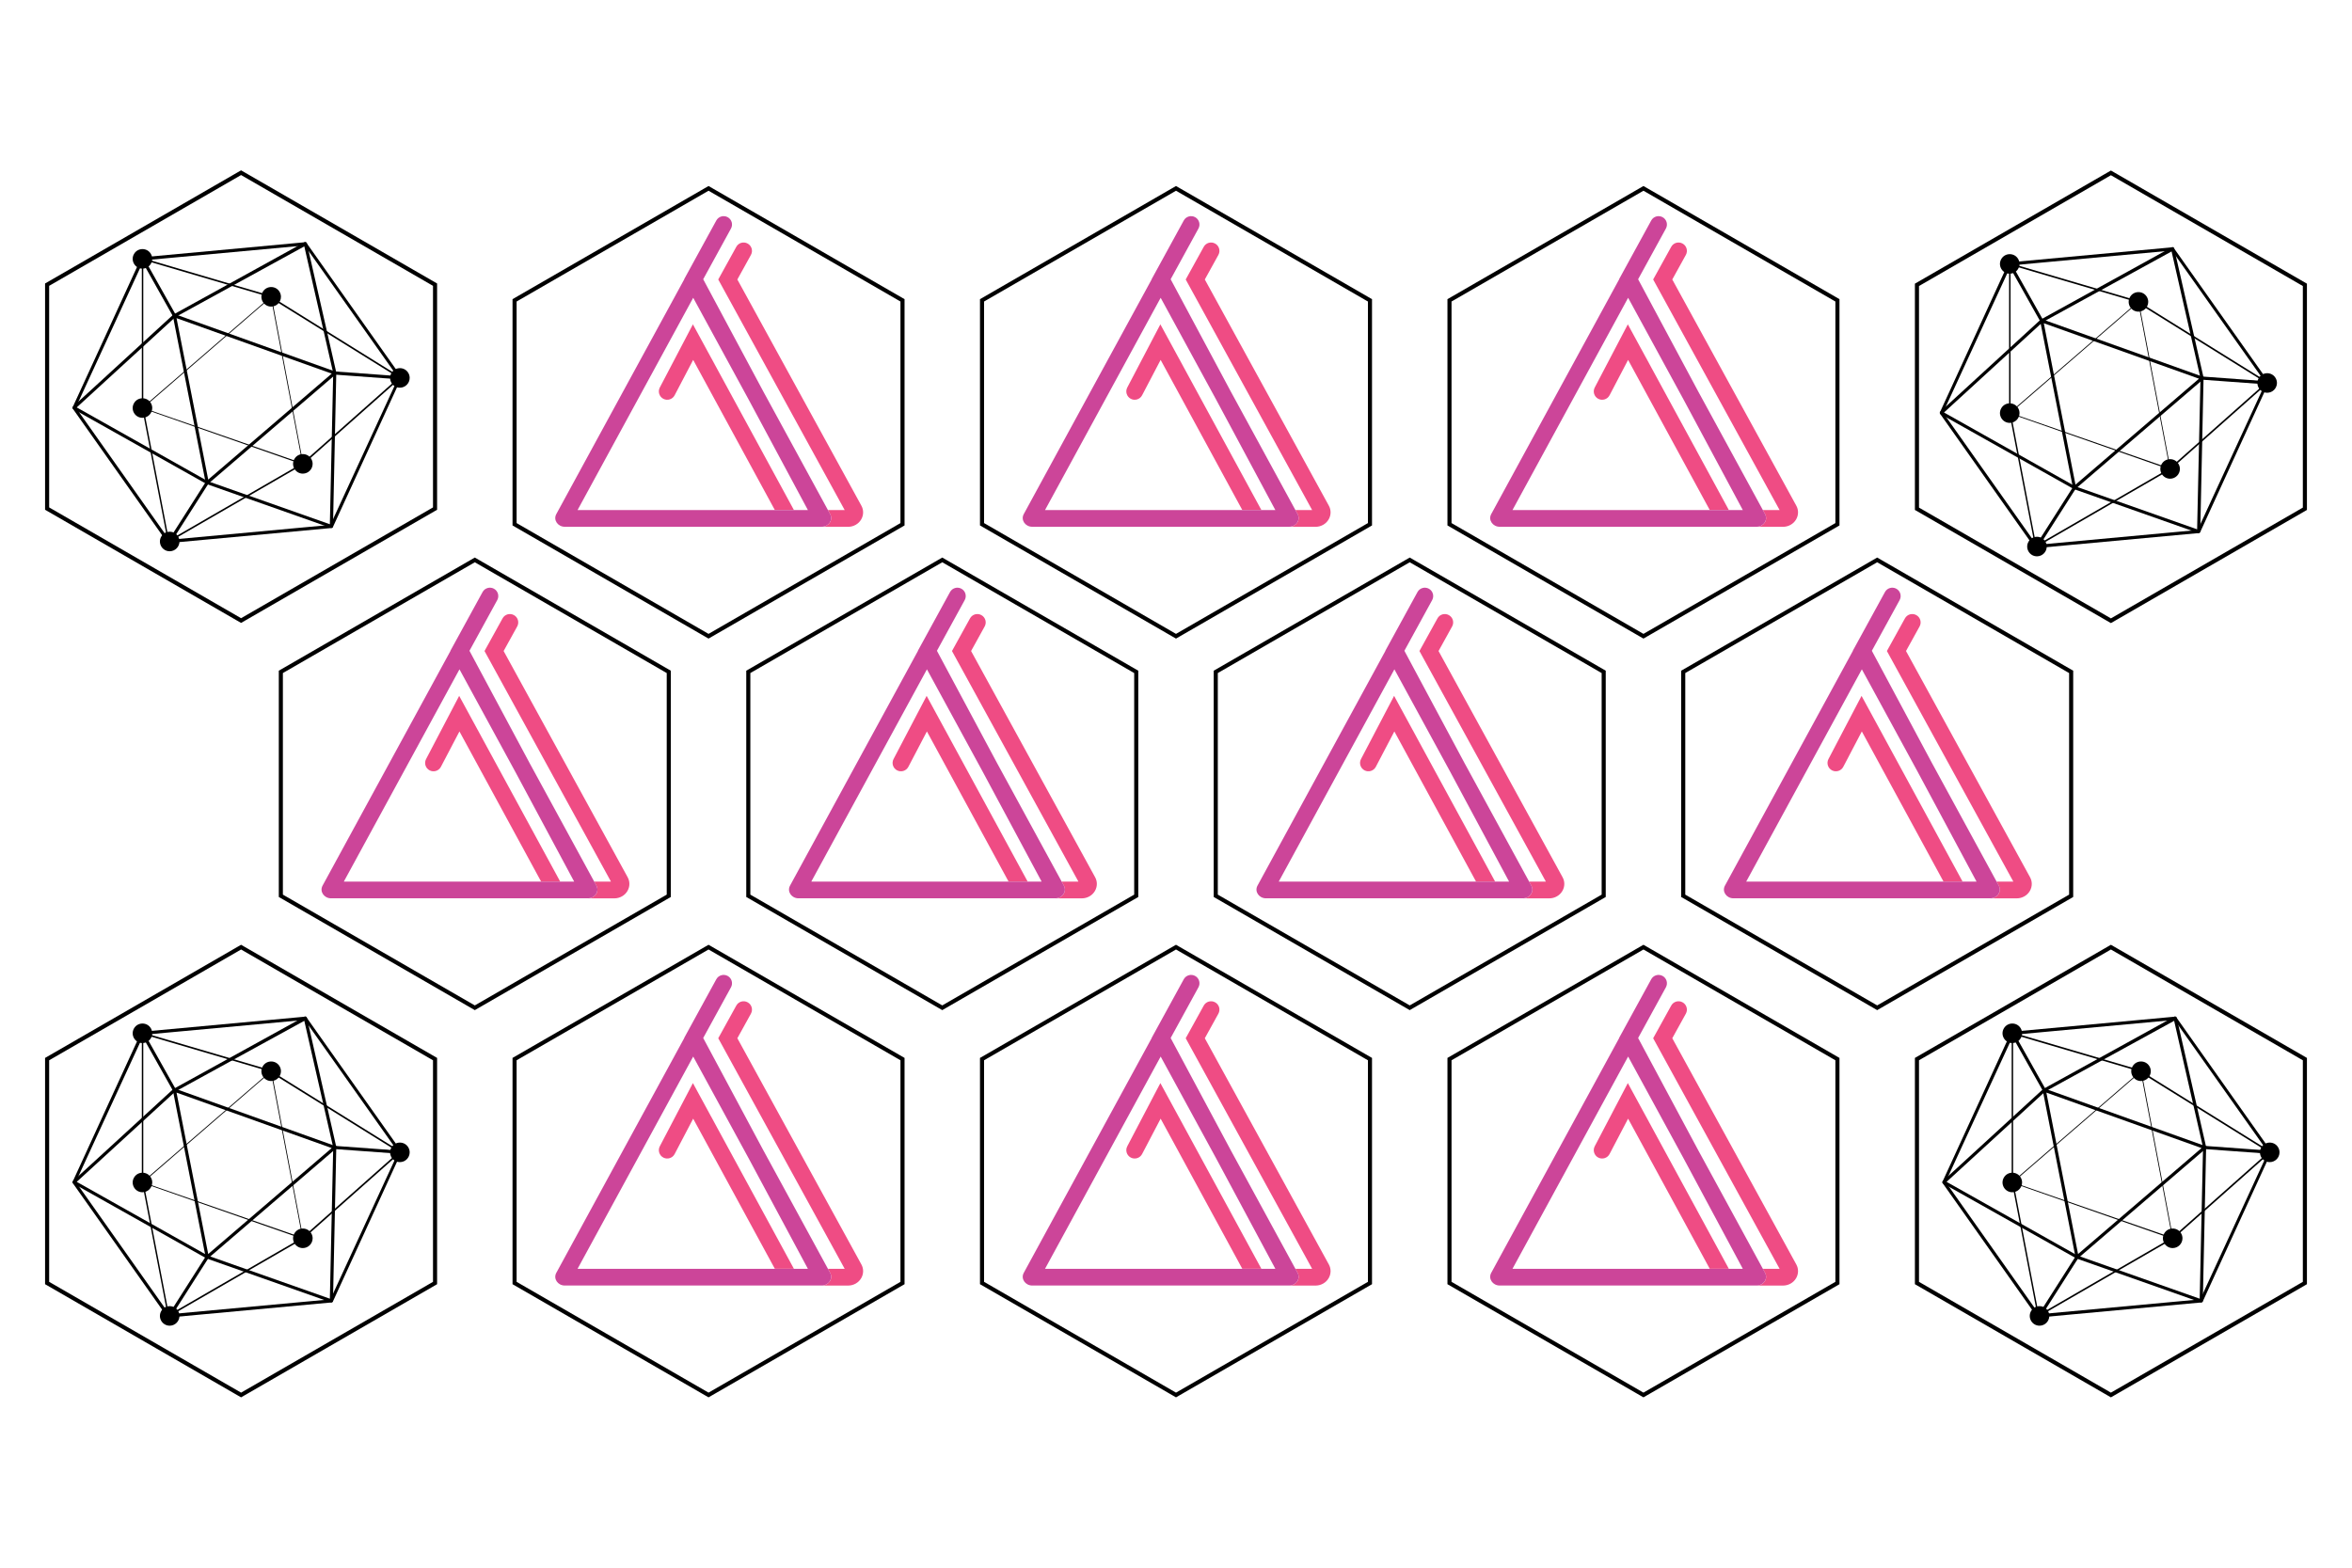<?xml version="1.0" encoding="utf-8"?>
<svg id="svg87" version="1.1" viewBox="225.51 0.69 576 384" width="6in" height="4in" xmlns="http://www.w3.org/2000/svg">
  <defs id="defs81">
    <style id="style79" type="text/css">
	.st0{fill:#35813F;}
	.st1{fill:#24272A;}
</style>
  </defs>
  <g transform="matrix(1, 0, 0, 1, -0.962, -29.679)">
    <g id="g27499">
      <path d="m 285.512,262.366 47.502,27.425 v 54.851 L 285.512,372.068 238.01,344.642 V 289.791 Z" id="path12-60-3" style="fill:none;stroke:#000000;stroke-width:1;stroke-miterlimit:4;stroke-dasharray:none;stroke-opacity:1"/>
      <g transform="matrix(1.108,0,0,1.108,239.49,277.356)" id="g266">
        <path class="cls-1" d="M 25.5,68.35 C 25.385,68.351 25.276,68.295 25.21,68.2 L 4.33,38.63 c -0.063,-0.108 -0.063,-0.242 0,-0.35 L 19.43,5.37 c 0.054,-0.114 0.164,-0.19 0.29,-0.2 l 36,-3.33 C 55.835,1.841 55.941,1.902 56,2 l 20.92,29.56 c 0.063,0.108 0.063,0.242 0,0.35 L 61.83,64.82 c -0.054,0.114 -0.164,0.19 -0.29,0.2 l -36,3.33 v 0 z M 5,38.39 25.67,67.63 61.28,64.34 76.28,31.8 55.59,2.56 20,5.85 Z m 56.51,26.28 z" id="path226"/>
        <path class="cls-1" d="M 25.38,68.27 19.6,38.18 V 5.28 L 47.76,13.57 76.96,31.74 55.24,51 Z M 19.92,5.75 v 32.4 L 25.6,67.73 55,50.73 76.35,31.79 47.56,13.88 Z" id="path228"/>
        <circle class="cls-1" cx="48.19" cy="13.9" r="1.05" id="circle230"/>
        <path class="cls-1" d="m 48.19,16.07 c -1.663,0 -2.702,-1.8 -1.871,-3.24 0.832,-1.44 2.91,-1.44 3.742,0 0.189,0.328 0.289,0.701 0.289,1.08 -0.005,1.191 -0.969,2.155 -2.16,2.16 z m 0,-2.23 -0.06,0.06 c 0,0.033 0.027,0.06 0.06,0.06 z" id="path232"/>
        <circle class="cls-1" cx="55.19" cy="50.82" r="1.05" id="circle234"/>
        <path class="cls-1" d="m 55.19,53 c -1.663,0 -2.702,-1.8 -1.871,-3.24 0.832,-1.44 2.91,-1.44 3.742,0 0.189,0.328 0.289,0.701 0.289,1.08 -0.005,1.191 -0.969,2.155 -2.16,2.16 z m 0,-2.23 -0.06,0.06 c 0,0.033 0.027,0.06 0.06,0.06 v -0.13 z" id="path236"/>
        <circle class="cls-1" cx="25.76" cy="68" r="1.05" id="circle238"/>
        <path class="cls-1" d="m 25.76,70.16 c -1.663,0 -2.702,-1.8 -1.871,-3.24 0.832,-1.44 2.91,-1.44 3.742,0 0.189,0.328 0.289,0.701 0.289,1.08 -0.005,1.191 -0.969,2.155 -2.16,2.16 z m 0,-2.23 -0.07,0.07 c 0,0.033 0.027,0.06 0.06,0.06 v -0.12 z" id="path240"/>
        <circle class="cls-1" cx="19.74" cy="38.5" r="1.05" id="circle242"/>
        <path class="cls-1" d="m 19.74,40.66 c -1.663,0 -2.702,-1.8 -1.871,-3.24 0.832,-1.44 2.91,-1.44 3.742,0 0.189,0.328 0.289,0.701 0.289,1.08 -0.005,1.191 -0.969,2.155 -2.16,2.16 z m 0,-2.23 -0.06,0.06 c 0,0.033 0.027,0.06 0.06,0.06 v -0.11 z" id="path244"/>
        <circle class="cls-1" cx="76.64" cy="31.82" r="1.05" id="circle246"/>
        <path class="cls-1" d="m 76.64,34 c -1.663,0 -2.702,-1.8 -1.871,-3.24 0.832,-1.44 2.91,-1.44 3.742,0 0.189,0.328 0.289,0.701 0.289,1.08 -0.005,1.191 -0.969,2.155 -2.16,2.16 z m 0,-2.23 -0.06,0.06 c 0,0.033 0.027,0.06 0.06,0.06 v -0.14 z" id="path248"/>
        <circle class="cls-1" cx="19.74" cy="5.52" r="1.05" id="circle250"/>
        <path class="cls-1" d="M 19.74,7.68 C 18.077,7.68 17.038,5.88 17.869,4.44 18.701,3 20.779,3 21.611,4.44 21.8,4.768 21.9,5.141 21.9,5.52 21.895,6.711 20.931,7.675 19.74,7.68 Z m 0,-2.23 -0.06,0.06 c 0,0.033 0.027,0.06 0.06,0.06 V 5.46 Z" id="path252"/>
        <path class="cls-1" d="M 61.51,65 H 61.4 L 33.94,55.31 4.45,38.73 C 4.247,38.611 4.216,38.329 4.39,38.17 l 22.18,-20.34 29,-16 c 0.098,-0.048 0.212,-0.048 0.31,0 0.101,0.044 0.175,0.133 0.2,0.24 l 6.5,28.58 -0.73,34 c 0,0.189 -0.151,0.345 -0.34,0.35 z M 5.21,38.36 34.21,54.68 61.16,64.19 61.9,30.76 55.51,2.76 27,18.4 Z" id="path254"/>
        <path class="cls-1" d="M 55.31,51 H 55.17 L 19.57,38.53 19.68,38.43 48.25,13.74 Z M 19.92,38.47 55.08,50.69 48.13,14.07 Z" id="path256"/>
        <path class="cls-1" d="M 33.83,55.63 26.35,17.55 62.94,30.64 Z m -6.56,-37 7,35.69 27.3,-23.43 z" id="path258"/>
        <rect class="cls-1" x="22.93" y="4.59" width="0.7" height="14.42" transform="rotate(-29.33,23.266,11.805)" id="rect260"/>
        <polygon class="cls-1" points="25.46,67.81 33.76,54.79 34.35,55.17 26.05,68.19 " id="polygon262"/>
        <rect class="cls-1" x="69.1" y="24.08" width="0.7" height="14.42" transform="rotate(-85.82,69.447,31.288)" id="rect264"/>
      </g>
    </g>
    <g id="g27523">
      <path d="m 285.512,72.67 47.502,27.425 v 54.851 L 285.512,182.372 238.01,154.946 V 100.095 Z" id="path12-60" style="fill:none;stroke:#000000;stroke-width:1;stroke-miterlimit:4;stroke-dasharray:none;stroke-opacity:1"/>
      <g transform="matrix(1.108,0,0,1.108,239.49,87.66)" id="g266-9">
        <path class="cls-1" d="M 25.5,68.35 C 25.385,68.351 25.276,68.295 25.21,68.2 L 4.33,38.63 c -0.063,-0.108 -0.063,-0.242 0,-0.35 L 19.43,5.37 c 0.054,-0.114 0.164,-0.19 0.29,-0.2 l 36,-3.33 C 55.835,1.841 55.941,1.902 56,2 l 20.92,29.56 c 0.063,0.108 0.063,0.242 0,0.35 L 61.83,64.82 c -0.054,0.114 -0.164,0.19 -0.29,0.2 l -36,3.33 v 0 z M 5,38.39 25.67,67.63 61.28,64.34 76.28,31.8 55.59,2.56 20,5.85 Z m 56.51,26.28 z" id="path226-3"/>
        <path class="cls-1" d="M 25.38,68.27 19.6,38.18 V 5.28 L 47.76,13.57 76.96,31.74 55.24,51 Z M 19.92,5.75 v 32.4 L 25.6,67.73 55,50.73 76.35,31.79 47.56,13.88 Z" id="path228-6"/>
        <circle class="cls-1" cx="48.19" cy="13.9" r="1.05" id="circle230-0"/>
        <path class="cls-1" d="m 48.19,16.07 c -1.663,0 -2.702,-1.8 -1.871,-3.24 0.832,-1.44 2.91,-1.44 3.742,0 0.189,0.328 0.289,0.701 0.289,1.08 -0.005,1.191 -0.969,2.155 -2.16,2.16 z m 0,-2.23 -0.06,0.06 c 0,0.033 0.027,0.06 0.06,0.06 z" id="path232-6"/>
        <circle class="cls-1" cx="55.19" cy="50.82" r="1.05" id="circle234-2"/>
        <path class="cls-1" d="m 55.19,53 c -1.663,0 -2.702,-1.8 -1.871,-3.24 0.832,-1.44 2.91,-1.44 3.742,0 0.189,0.328 0.289,0.701 0.289,1.08 -0.005,1.191 -0.969,2.155 -2.16,2.16 z m 0,-2.23 -0.06,0.06 c 0,0.033 0.027,0.06 0.06,0.06 v -0.13 z" id="path236-6"/>
        <circle class="cls-1" cx="25.76" cy="68" r="1.05" id="circle238-1"/>
        <path class="cls-1" d="m 25.76,70.16 c -1.663,0 -2.702,-1.8 -1.871,-3.24 0.832,-1.44 2.91,-1.44 3.742,0 0.189,0.328 0.289,0.701 0.289,1.08 -0.005,1.191 -0.969,2.155 -2.16,2.16 z m 0,-2.23 -0.07,0.07 c 0,0.033 0.027,0.06 0.06,0.06 v -0.12 z" id="path240-8"/>
        <circle class="cls-1" cx="19.74" cy="38.5" r="1.05" id="circle242-7"/>
        <path class="cls-1" d="m 19.74,40.66 c -1.663,0 -2.702,-1.8 -1.871,-3.24 0.832,-1.44 2.91,-1.44 3.742,0 0.189,0.328 0.289,0.701 0.289,1.08 -0.005,1.191 -0.969,2.155 -2.16,2.16 z m 0,-2.23 -0.06,0.06 c 0,0.033 0.027,0.06 0.06,0.06 v -0.11 z" id="path244-9"/>
        <circle class="cls-1" cx="76.64" cy="31.82" r="1.05" id="circle246-2"/>
        <path class="cls-1" d="m 76.64,34 c -1.663,0 -2.702,-1.8 -1.871,-3.24 0.832,-1.44 2.91,-1.44 3.742,0 0.189,0.328 0.289,0.701 0.289,1.08 -0.005,1.191 -0.969,2.155 -2.16,2.16 z m 0,-2.23 -0.06,0.06 c 0,0.033 0.027,0.06 0.06,0.06 v -0.14 z" id="path248-0"/>
        <circle class="cls-1" cx="19.74" cy="5.52" r="1.05" id="circle250-2"/>
        <path class="cls-1" d="M 19.74,7.68 C 18.077,7.68 17.038,5.88 17.869,4.44 18.701,3 20.779,3 21.611,4.44 21.8,4.768 21.9,5.141 21.9,5.52 21.895,6.711 20.931,7.675 19.74,7.68 Z m 0,-2.23 -0.06,0.06 c 0,0.033 0.027,0.06 0.06,0.06 V 5.46 Z" id="path252-3"/>
        <path class="cls-1" d="M 61.51,65 H 61.4 L 33.94,55.31 4.45,38.73 C 4.247,38.611 4.216,38.329 4.39,38.17 l 22.18,-20.34 29,-16 c 0.098,-0.048 0.212,-0.048 0.31,0 0.101,0.044 0.175,0.133 0.2,0.24 l 6.5,28.58 -0.73,34 c 0,0.189 -0.151,0.345 -0.34,0.35 z M 5.21,38.36 34.21,54.68 61.16,64.19 61.9,30.76 55.51,2.76 27,18.4 Z" id="path254-7"/>
        <path class="cls-1" d="M 55.31,51 H 55.17 L 19.57,38.53 19.68,38.43 48.25,13.74 Z M 19.92,38.47 55.08,50.69 48.13,14.07 Z" id="path256-5"/>
        <path class="cls-1" d="M 33.83,55.63 26.35,17.55 62.94,30.64 Z m -6.56,-37 7,35.69 27.3,-23.43 z" id="path258-9"/>
        <rect class="cls-1" x="22.93" y="4.59" width="0.7" height="14.42" transform="rotate(-29.33,23.266,11.805)" id="rect260-2"/>
        <polygon class="cls-1" points="33.76,54.79 34.35,55.17 26.05,68.19 25.46,67.81 " id="polygon262-2"/>
        <rect class="cls-1" x="69.1" y="24.08" width="0.7" height="14.42" transform="rotate(-85.82,69.447,31.288)" id="rect264-8"/>
      </g>
    </g>
    <g id="g27547">
      <path d="m 743.432,72.715 47.502,27.425 v 54.851 L 743.432,182.417 695.93,154.991 V 100.14 Z" id="path12-5-1" style="fill:none;stroke:#000000;stroke-width:1;stroke-miterlimit:4;stroke-dasharray:none;stroke-opacity:1"/>
      <g transform="matrix(1.108,0,0,1.108,696.781,88.901)" id="g266-97">
        <path class="cls-1" d="M 25.5,68.35 C 25.385,68.351 25.276,68.295 25.21,68.2 L 4.33,38.63 c -0.063,-0.108 -0.063,-0.242 0,-0.35 L 19.43,5.37 c 0.054,-0.114 0.164,-0.19 0.29,-0.2 l 36,-3.33 C 55.835,1.841 55.941,1.902 56,2 l 20.92,29.56 c 0.063,0.108 0.063,0.242 0,0.35 L 61.83,64.82 c -0.054,0.114 -0.164,0.19 -0.29,0.2 l -36,3.33 v 0 z M 5,38.39 25.67,67.63 61.28,64.34 76.28,31.8 55.59,2.56 20,5.85 Z m 56.51,26.28 z" id="path226-36"/>
        <path class="cls-1" d="M 25.38,68.27 19.6,38.18 V 5.28 L 47.76,13.57 76.96,31.74 55.24,51 Z M 19.92,5.75 v 32.4 L 25.6,67.73 55,50.73 76.35,31.79 47.56,13.88 Z" id="path228-1"/>
        <circle class="cls-1" cx="48.19" cy="13.9" r="1.05" id="circle230-2"/>
        <path class="cls-1" d="m 48.19,16.07 c -1.663,0 -2.702,-1.8 -1.871,-3.24 0.832,-1.44 2.91,-1.44 3.742,0 0.189,0.328 0.289,0.701 0.289,1.08 -0.005,1.191 -0.969,2.155 -2.16,2.16 z m 0,-2.23 -0.06,0.06 c 0,0.033 0.027,0.06 0.06,0.06 z" id="path232-9"/>
        <circle class="cls-1" cx="55.19" cy="50.82" r="1.05" id="circle234-3"/>
        <path class="cls-1" d="m 55.19,53 c -1.663,0 -2.702,-1.8 -1.871,-3.24 0.832,-1.44 2.91,-1.44 3.742,0 0.189,0.328 0.289,0.701 0.289,1.08 -0.005,1.191 -0.969,2.155 -2.16,2.16 z m 0,-2.23 -0.06,0.06 c 0,0.033 0.027,0.06 0.06,0.06 v -0.13 z" id="path236-1"/>
        <circle class="cls-1" cx="25.76" cy="68" r="1.05" id="circle238-9"/>
        <path class="cls-1" d="m 25.76,70.16 c -1.663,0 -2.702,-1.8 -1.871,-3.24 0.832,-1.44 2.91,-1.44 3.742,0 0.189,0.328 0.289,0.701 0.289,1.08 -0.005,1.191 -0.969,2.155 -2.16,2.16 z m 0,-2.23 -0.07,0.07 c 0,0.033 0.027,0.06 0.06,0.06 v -0.12 z" id="path240-4"/>
        <circle class="cls-1" cx="19.74" cy="38.5" r="1.05" id="circle242-78"/>
        <path class="cls-1" d="m 19.74,40.66 c -1.663,0 -2.702,-1.8 -1.871,-3.24 0.832,-1.44 2.91,-1.44 3.742,0 0.189,0.328 0.289,0.701 0.289,1.08 -0.005,1.191 -0.969,2.155 -2.16,2.16 z m 0,-2.23 -0.06,0.06 c 0,0.033 0.027,0.06 0.06,0.06 v -0.11 z" id="path244-4"/>
        <circle class="cls-1" cx="76.64" cy="31.82" r="1.05" id="circle246-5"/>
        <path class="cls-1" d="m 76.64,34 c -1.663,0 -2.702,-1.8 -1.871,-3.24 0.832,-1.44 2.91,-1.44 3.742,0 0.189,0.328 0.289,0.701 0.289,1.08 -0.005,1.191 -0.969,2.155 -2.16,2.16 z m 0,-2.23 -0.06,0.06 c 0,0.033 0.027,0.06 0.06,0.06 v -0.14 z" id="path248-03"/>
        <circle class="cls-1" cx="19.74" cy="5.52" r="1.05" id="circle250-6"/>
        <path class="cls-1" d="M 19.74,7.68 C 18.077,7.68 17.038,5.88 17.869,4.44 18.701,3 20.779,3 21.611,4.44 21.8,4.768 21.9,5.141 21.9,5.52 21.895,6.711 20.931,7.675 19.74,7.68 Z m 0,-2.23 -0.06,0.06 c 0,0.033 0.027,0.06 0.06,0.06 V 5.46 Z" id="path252-1"/>
        <path class="cls-1" d="M 61.51,65 H 61.4 L 33.94,55.31 4.45,38.73 C 4.247,38.611 4.216,38.329 4.39,38.17 l 22.18,-20.34 29,-16 c 0.098,-0.048 0.212,-0.048 0.31,0 0.101,0.044 0.175,0.133 0.2,0.24 l 6.5,28.58 -0.73,34 c 0,0.189 -0.151,0.345 -0.34,0.35 z M 5.21,38.36 34.21,54.68 61.16,64.19 61.9,30.76 55.51,2.76 27,18.4 Z" id="path254-0"/>
        <path class="cls-1" d="M 55.31,51 H 55.17 L 19.57,38.53 19.68,38.43 48.25,13.74 Z M 19.92,38.47 55.08,50.69 48.13,14.07 Z" id="path256-6"/>
        <path class="cls-1" d="M 33.83,55.63 26.35,17.55 62.94,30.64 Z m -6.56,-37 7,35.69 27.3,-23.43 z" id="path258-3"/>
        <rect class="cls-1" x="22.93" y="4.59" width="0.7" height="14.42" transform="rotate(-29.33,23.266,11.805)" id="rect260-20"/>
        <polygon class="cls-1" points="25.46,67.81 33.76,54.79 34.35,55.17 26.05,68.19 " id="polygon262-6"/>
        <rect class="cls-1" x="69.1" y="24.08" width="0.7" height="14.42" transform="rotate(-85.82,69.447,31.288)" id="rect264-1"/>
      </g>
    </g>
    <g transform="matrix(1, 0, 0, 1, 0, -0.045)" id="g27571">
      <path d="m 743.432,262.411 47.502,27.425 v 54.851 L 743.432,372.113 695.93,344.687 V 289.836 Z" id="path12-5-1-2" style="fill:none;stroke:#000000;stroke-width:1;stroke-miterlimit:4;stroke-dasharray:none;stroke-opacity:1"/>
      <g transform="matrix(1.108,0,0,1.108,697.41,277.401)" id="g266-5">
        <path class="cls-1" d="M 25.5,68.35 C 25.385,68.351 25.276,68.295 25.21,68.2 L 4.33,38.63 c -0.063,-0.108 -0.063,-0.242 0,-0.35 L 19.43,5.37 c 0.054,-0.114 0.164,-0.19 0.29,-0.2 l 36,-3.33 C 55.835,1.841 55.941,1.902 56,2 l 20.92,29.56 c 0.063,0.108 0.063,0.242 0,0.35 L 61.83,64.82 c -0.054,0.114 -0.164,0.19 -0.29,0.2 l -36,3.33 v 0 z M 5,38.39 25.67,67.63 61.28,64.34 76.28,31.8 55.59,2.56 20,5.85 Z m 56.51,26.28 z" id="path226-5"/>
        <path class="cls-1" d="M 25.38,68.27 19.6,38.18 V 5.28 L 47.76,13.57 76.96,31.74 55.24,51 Z M 19.92,5.75 v 32.4 L 25.6,67.73 55,50.73 76.35,31.79 47.56,13.88 Z" id="path228-4"/>
        <circle class="cls-1" cx="48.19" cy="13.9" r="1.05" id="circle230-7"/>
        <path class="cls-1" d="m 48.19,16.07 c -1.663,0 -2.702,-1.8 -1.871,-3.24 0.832,-1.44 2.91,-1.44 3.742,0 0.189,0.328 0.289,0.701 0.289,1.08 -0.005,1.191 -0.969,2.155 -2.16,2.16 z m 0,-2.23 -0.06,0.06 c 0,0.033 0.027,0.06 0.06,0.06 z" id="path232-65"/>
        <circle class="cls-1" cx="55.19" cy="50.82" r="1.05" id="circle234-6"/>
        <path class="cls-1" d="m 55.19,53 c -1.663,0 -2.702,-1.8 -1.871,-3.24 0.832,-1.44 2.91,-1.44 3.742,0 0.189,0.328 0.289,0.701 0.289,1.08 -0.005,1.191 -0.969,2.155 -2.16,2.16 z m 0,-2.23 -0.06,0.06 c 0,0.033 0.027,0.06 0.06,0.06 v -0.13 z" id="path236-9"/>
        <circle class="cls-1" cx="25.76" cy="68" r="1.05" id="circle238-3"/>
        <path class="cls-1" d="m 25.76,70.16 c -1.663,0 -2.702,-1.8 -1.871,-3.24 0.832,-1.44 2.91,-1.44 3.742,0 0.189,0.328 0.289,0.701 0.289,1.08 -0.005,1.191 -0.969,2.155 -2.16,2.16 z m 0,-2.23 -0.07,0.07 c 0,0.033 0.027,0.06 0.06,0.06 v -0.12 z" id="path240-7"/>
        <circle class="cls-1" cx="19.74" cy="38.5" r="1.05" id="circle242-4"/>
        <path class="cls-1" d="m 19.74,40.66 c -1.663,0 -2.702,-1.8 -1.871,-3.24 0.832,-1.44 2.91,-1.44 3.742,0 0.189,0.328 0.289,0.701 0.289,1.08 -0.005,1.191 -0.969,2.155 -2.16,2.16 z m 0,-2.23 -0.06,0.06 c 0,0.033 0.027,0.06 0.06,0.06 v -0.11 z" id="path244-5"/>
        <circle class="cls-1" cx="76.64" cy="31.82" r="1.05" id="circle246-25"/>
        <path class="cls-1" d="m 76.64,34 c -1.663,0 -2.702,-1.8 -1.871,-3.24 0.832,-1.44 2.91,-1.44 3.742,0 0.189,0.328 0.289,0.701 0.289,1.08 -0.005,1.191 -0.969,2.155 -2.16,2.16 z m 0,-2.23 -0.06,0.06 c 0,0.033 0.027,0.06 0.06,0.06 v -0.14 z" id="path248-4"/>
        <circle class="cls-1" cx="19.74" cy="5.52" r="1.05" id="circle250-7"/>
        <path class="cls-1" d="M 19.74,7.68 C 18.077,7.68 17.038,5.88 17.869,4.44 18.701,3 20.779,3 21.611,4.44 21.8,4.768 21.9,5.141 21.9,5.52 21.895,6.711 20.931,7.675 19.74,7.68 Z m 0,-2.23 -0.06,0.06 c 0,0.033 0.027,0.06 0.06,0.06 V 5.46 Z" id="path252-4"/>
        <path class="cls-1" d="M 61.51,65 H 61.4 L 33.94,55.31 4.45,38.73 C 4.247,38.611 4.216,38.329 4.39,38.17 l 22.18,-20.34 29,-16 c 0.098,-0.048 0.212,-0.048 0.31,0 0.101,0.044 0.175,0.133 0.2,0.24 l 6.5,28.58 -0.73,34 c 0,0.189 -0.151,0.345 -0.34,0.35 z M 5.21,38.36 34.21,54.68 61.16,64.19 61.9,30.76 55.51,2.76 27,18.4 Z" id="path254-4"/>
        <path class="cls-1" d="M 55.31,51 H 55.17 L 19.57,38.53 19.68,38.43 48.25,13.74 Z M 19.92,38.47 55.08,50.69 48.13,14.07 Z" id="path256-3"/>
        <path class="cls-1" d="M 33.83,55.63 26.35,17.55 62.94,30.64 Z m -6.56,-37 7,35.69 27.3,-23.43 z" id="path258-0"/>
        <rect class="cls-1" x="22.93" y="4.59" width="0.7" height="14.42" transform="rotate(-29.33,23.266,11.805)" id="rect260-7"/>
        <polygon class="cls-1" points="25.46,67.81 33.76,54.79 34.35,55.17 26.05,68.19 " id="polygon262-8"/>
        <rect class="cls-1" x="69.1" y="24.08" width="0.7" height="14.42" transform="rotate(-85.82,69.447,31.288)" id="rect264-6"/>
      </g>
    </g>
    <g id="g27706">
      <g id="g27581" transform="translate(0,0.372)">
        <path style="fill:none;stroke:#000000;stroke-width:1;stroke-miterlimit:4;stroke-dasharray:none;stroke-opacity:1" id="path12-7-6-9" d="m 514.472,261.994 47.502,27.425 v 54.851 l -47.502,27.425 -47.502,-27.425 v -54.851 z"/>
        <g transform="matrix(0.821,0,0,0.821,82.571,48.213)" id="g10100">
          <path style="fill:none" class="st1" d="m 521.492,311.565 -5.53,10.56 c -0.64,1.22 -2.15,1.69 -3.37,1.05 -1.22,-0.64 -1.69,-2.15 -1.05,-3.37 l 9.88,-18.85 30.13,55.4 h 4.16 l -17.61,-32.84 -16.61,-30.48 -17.06,31.32 -17.43,32 h 34.49 24.36 z m 5.47,-0.45 1.6,2.98 -1.61,-2.97 z" id="path595"/>
          <path style="fill:#cc4599" class="st3" d="m 561.052,361.595 c 0.02,0 0.04,0 0.06,0 h -0.17 c 0.04,0 0.08,0 0.11,0 z" id="path597"/>
          <polygon transform="translate(479.992,268.605)" style="fill:#cc4599" class="st3" points="46.97,42.51 46.96,42.52 48.57,45.49 " id="polygon599"/>
          <path style="fill:#ef4c84" class="st4" d="m 511.532,319.805 c -0.64,1.22 -0.17,2.73 1.05,3.37 1.22,0.64 2.73,0.17 3.37,-1.05 l 5.53,-10.56 24.36,44.79 h 5.69 l -30.13,-55.4 z" id="path601"/>
          <path style="fill:#ef4c84" class="st4" d="m 534.662,287.575 4.05,-7.33 c 0.67,-1.21 0.23,-2.73 -0.98,-3.39 -1.21,-0.67 -2.73,-0.23 -3.39,0.98 l -5.38,9.74 37.72,68.8 h -5 l 0.66,1.21 c 0.95,1.74 -0.43,3.78 -2.55,3.78 h -0.03 c 0.01,0 0.03,0 0.04,0 h 7.9 c 1.61,0 3.1,-0.84 3.89,-2.19 0.76,-1.29 0.78,-2.85 0.05,-4.14 z" id="path603"/>
          <path style="fill:#cc4599" class="st3" d="m 562.342,357.575 -0.66,-1.21 -18.74,-34.39 -0.44,-0.8 -18.03,-33.67 8.29,-15.13 c 0.66,-1.21 0.22,-2.73 -0.99,-3.39 -1.21,-0.66 -2.73,-0.22 -3.39,0.99 l -9.58,17.5 0.02,0.04 -18.78,34.46 -19.39,35.6 c -0.95,1.74 0.43,3.78 2.55,3.78 h 38.29 38.27 0.03 c 2.12,0 3.49,-2.04 2.55,-3.78 z m -75.34,-1.22 17.43,-32 17.06,-31.32 16.6,30.48 17.61,32.85 h -4.16 -5.69 -24.36 -34.49 z" id="path605"/>
        </g>
      </g>
      <g transform="translate(-114.48,0.372)" id="g27581-6">
        <path style="fill:none;stroke:#000000;stroke-width:1;stroke-miterlimit:4;stroke-dasharray:none;stroke-opacity:1" id="path12-7-6-9-7" d="m 514.472,261.994 47.502,27.425 v 54.851 l -47.502,27.425 -47.502,-27.425 v -54.851 z"/>
        <g transform="matrix(0.821,0,0,0.821,82.571,48.213)" id="g10100-3">
          <path style="fill:none" class="st1" d="m 521.492,311.565 -5.53,10.56 c -0.64,1.22 -2.15,1.69 -3.37,1.05 -1.22,-0.64 -1.69,-2.15 -1.05,-3.37 l 9.88,-18.85 30.13,55.4 h 4.16 l -17.61,-32.84 -16.61,-30.48 -17.06,31.32 -17.43,32 h 34.49 24.36 z m 5.47,-0.45 1.6,2.98 -1.61,-2.97 z" id="path595-4"/>
          <path style="fill:#cc4599" class="st3" d="m 561.052,361.595 c 0.02,0 0.04,0 0.06,0 h -0.17 c 0.04,0 0.08,0 0.11,0 z" id="path597-0"/>
          <polygon transform="translate(479.992,268.605)" style="fill:#cc4599" class="st3" points="46.97,42.51 46.96,42.52 48.57,45.49 " id="polygon599-8"/>
          <path style="fill:#ef4c84" class="st4" d="m 511.532,319.805 c -0.64,1.22 -0.17,2.73 1.05,3.37 1.22,0.64 2.73,0.17 3.37,-1.05 l 5.53,-10.56 24.36,44.79 h 5.69 l -30.13,-55.4 z" id="path601-0"/>
          <path style="fill:#ef4c84" class="st4" d="m 534.662,287.575 4.05,-7.33 c 0.67,-1.21 0.23,-2.73 -0.98,-3.39 -1.21,-0.67 -2.73,-0.23 -3.39,0.98 l -5.38,9.74 37.72,68.8 h -5 l 0.66,1.21 c 0.95,1.74 -0.43,3.78 -2.55,3.78 h -0.03 c 0.01,0 0.03,0 0.04,0 h 7.9 c 1.61,0 3.1,-0.84 3.89,-2.19 0.76,-1.29 0.78,-2.85 0.05,-4.14 z" id="path603-8"/>
          <path style="fill:#cc4599" class="st3" d="m 562.342,357.575 -0.66,-1.21 -18.74,-34.39 -0.44,-0.8 -18.03,-33.67 8.29,-15.13 c 0.66,-1.21 0.22,-2.73 -0.99,-3.39 -1.21,-0.66 -2.73,-0.22 -3.39,0.99 l -9.58,17.5 0.02,0.04 -18.78,34.46 -19.39,35.6 c -0.95,1.74 0.43,3.78 2.55,3.78 h 38.29 38.27 0.03 c 2.12,0 3.49,-2.04 2.55,-3.78 z m -75.34,-1.22 17.43,-32 17.06,-31.32 16.6,30.48 17.61,32.85 h -4.16 -5.69 -24.36 -34.49 z" id="path605-1"/>
        </g>
      </g>
      <g transform="translate(114.48,0.372)" id="g27581-5">
        <path style="fill:none;stroke:#000000;stroke-width:1;stroke-miterlimit:4;stroke-dasharray:none;stroke-opacity:1" id="path12-7-6-9-3" d="m 514.472,261.994 47.502,27.425 v 54.851 l -47.502,27.425 -47.502,-27.425 v -54.851 z"/>
        <g transform="matrix(0.821,0,0,0.821,82.571,48.213)" id="g10100-5">
          <path style="fill:none" class="st1" d="m 521.492,311.565 -5.53,10.56 c -0.64,1.22 -2.15,1.69 -3.37,1.05 -1.22,-0.64 -1.69,-2.15 -1.05,-3.37 l 9.88,-18.85 30.13,55.4 h 4.16 l -17.61,-32.84 -16.61,-30.48 -17.06,31.32 -17.43,32 h 34.49 24.36 z m 5.47,-0.45 1.6,2.98 -1.61,-2.97 z" id="path595-1"/>
          <path style="fill:#cc4599" class="st3" d="m 561.052,361.595 c 0.02,0 0.04,0 0.06,0 h -0.17 c 0.04,0 0.08,0 0.11,0 z" id="path597-1"/>
          <polygon transform="translate(479.992,268.605)" style="fill:#cc4599" class="st3" points="46.97,42.51 46.96,42.52 48.57,45.49 " id="polygon599-4"/>
          <path style="fill:#ef4c84" class="st4" d="m 511.532,319.805 c -0.64,1.22 -0.17,2.73 1.05,3.37 1.22,0.64 2.73,0.17 3.37,-1.05 l 5.53,-10.56 24.36,44.79 h 5.69 l -30.13,-55.4 z" id="path601-01"/>
          <path style="fill:#ef4c84" class="st4" d="m 534.662,287.575 4.05,-7.33 c 0.67,-1.21 0.23,-2.73 -0.98,-3.39 -1.21,-0.67 -2.73,-0.23 -3.39,0.98 l -5.38,9.74 37.72,68.8 h -5 l 0.66,1.21 c 0.95,1.74 -0.43,3.78 -2.55,3.78 h -0.03 c 0.01,0 0.03,0 0.04,0 h 7.9 c 1.61,0 3.1,-0.84 3.89,-2.19 0.76,-1.29 0.78,-2.85 0.05,-4.14 z" id="path603-1"/>
          <path style="fill:#cc4599" class="st3" d="m 562.342,357.575 -0.66,-1.21 -18.74,-34.39 -0.44,-0.8 -18.03,-33.67 8.29,-15.13 c 0.66,-1.21 0.22,-2.73 -0.99,-3.39 -1.21,-0.66 -2.73,-0.22 -3.39,0.99 l -9.58,17.5 0.02,0.04 -18.78,34.46 -19.39,35.6 c -0.95,1.74 0.43,3.78 2.55,3.78 h 38.29 38.27 0.03 c 2.12,0 3.49,-2.04 2.55,-3.78 z m -75.34,-1.22 17.43,-32 17.06,-31.32 16.6,30.48 17.61,32.85 h -4.16 -5.69 -24.36 -34.49 z" id="path605-8"/>
        </g>
      </g>
    </g>
    <g transform="matrix(1, 0, 0, 1, -57.24, -94.476)" id="g27581-7">
      <path d="m 514.472,261.994 47.502,27.425 v 54.851 l -47.502,27.425 -47.502,-27.425 v -54.851 z" id="path12-7-6-9-8" style="fill:none;stroke:#000000;stroke-width:1;stroke-miterlimit:4;stroke-dasharray:none;stroke-opacity:1"/>
      <g id="g10100-51" transform="matrix(0.821,0,0,0.821,82.571,48.213)">
        <path id="path595-6" d="m 521.492,311.565 -5.53,10.56 c -0.64,1.22 -2.15,1.69 -3.37,1.05 -1.22,-0.64 -1.69,-2.15 -1.05,-3.37 l 9.88,-18.85 30.13,55.4 h 4.16 l -17.61,-32.84 -16.61,-30.48 -17.06,31.32 -17.43,32 h 34.49 24.36 z m 5.47,-0.45 1.6,2.98 -1.61,-2.97 z" class="st1" style="fill:none"/>
        <path id="path597-09" d="m 561.052,361.595 c 0.02,0 0.04,0 0.06,0 h -0.17 c 0.04,0 0.08,0 0.11,0 z" class="st3" style="fill:#cc4599"/>
        <polygon id="polygon599-1" points="46.97,42.51 46.96,42.52 48.57,45.49 " class="st3" style="fill:#cc4599" transform="translate(479.992,268.605)"/>
        <path id="path601-2" d="m 511.532,319.805 c -0.64,1.22 -0.17,2.73 1.05,3.37 1.22,0.64 2.73,0.17 3.37,-1.05 l 5.53,-10.56 24.36,44.79 h 5.69 l -30.13,-55.4 z" class="st4" style="fill:#ef4c84"/>
        <path id="path603-4" d="m 534.662,287.575 4.05,-7.33 c 0.67,-1.21 0.23,-2.73 -0.98,-3.39 -1.21,-0.67 -2.73,-0.23 -3.39,0.98 l -5.38,9.74 37.72,68.8 h -5 l 0.66,1.21 c 0.95,1.74 -0.43,3.78 -2.55,3.78 h -0.03 c 0.01,0 0.03,0 0.04,0 h 7.9 c 1.61,0 3.1,-0.84 3.89,-2.19 0.76,-1.29 0.78,-2.85 0.05,-4.14 z" class="st4" style="fill:#ef4c84"/>
        <path id="path605-9" d="m 562.342,357.575 -0.66,-1.21 -18.74,-34.39 -0.44,-0.8 -18.03,-33.67 8.29,-15.13 c 0.66,-1.21 0.22,-2.73 -0.99,-3.39 -1.21,-0.66 -2.73,-0.22 -3.39,0.99 l -9.58,17.5 0.02,0.04 -18.78,34.46 -19.39,35.6 c -0.95,1.74 0.43,3.78 2.55,3.78 h 38.29 38.27 0.03 c 2.12,0 3.49,-2.04 2.55,-3.78 z m -75.34,-1.22 17.43,-32 17.06,-31.32 16.6,30.48 17.61,32.85 h -4.16 -5.69 -24.36 -34.49 z" class="st3" style="fill:#cc4599"/>
      </g>
    </g>
    <g id="g27581-6-0" transform="matrix(1, 0, 0, 1, -171.72, -94.476)">
      <path d="m 514.472,261.994 47.502,27.425 v 54.851 l -47.502,27.425 -47.502,-27.425 v -54.851 z" id="path12-7-6-9-7-1" style="fill:none;stroke:#000000;stroke-width:1;stroke-miterlimit:4;stroke-dasharray:none;stroke-opacity:1"/>
      <g id="g10100-3-4" transform="matrix(0.821,0,0,0.821,82.571,48.213)">
        <path id="path595-4-4" d="m 521.492,311.565 -5.53,10.56 c -0.64,1.22 -2.15,1.69 -3.37,1.05 -1.22,-0.64 -1.69,-2.15 -1.05,-3.37 l 9.88,-18.85 30.13,55.4 h 4.16 l -17.61,-32.84 -16.61,-30.48 -17.06,31.32 -17.43,32 h 34.49 24.36 z m 5.47,-0.45 1.6,2.98 -1.61,-2.97 z" class="st1" style="fill:none"/>
        <path id="path597-0-3" d="m 561.052,361.595 c 0.02,0 0.04,0 0.06,0 h -0.17 c 0.04,0 0.08,0 0.11,0 z" class="st3" style="fill:#cc4599"/>
        <polygon id="polygon599-8-2" points="46.97,42.51 46.96,42.52 48.57,45.49 " class="st3" style="fill:#cc4599" transform="translate(479.992,268.605)"/>
        <path id="path601-0-5" d="m 511.532,319.805 c -0.64,1.22 -0.17,2.73 1.05,3.37 1.22,0.64 2.73,0.17 3.37,-1.05 l 5.53,-10.56 24.36,44.79 h 5.69 l -30.13,-55.4 z" class="st4" style="fill:#ef4c84"/>
        <path id="path603-8-1" d="m 534.662,287.575 4.05,-7.33 c 0.67,-1.21 0.23,-2.73 -0.98,-3.39 -1.21,-0.67 -2.73,-0.23 -3.39,0.98 l -5.38,9.74 37.72,68.8 h -5 l 0.66,1.21 c 0.95,1.74 -0.43,3.78 -2.55,3.78 h -0.03 c 0.01,0 0.03,0 0.04,0 h 7.9 c 1.61,0 3.1,-0.84 3.89,-2.19 0.76,-1.29 0.78,-2.85 0.05,-4.14 z" class="st4" style="fill:#ef4c84"/>
        <path id="path605-1-3" d="m 562.342,357.575 -0.66,-1.21 -18.74,-34.39 -0.44,-0.8 -18.03,-33.67 8.29,-15.13 c 0.66,-1.21 0.22,-2.73 -0.99,-3.39 -1.21,-0.66 -2.73,-0.22 -3.39,0.99 l -9.58,17.5 0.02,0.04 -18.78,34.46 -19.39,35.6 c -0.95,1.74 0.43,3.78 2.55,3.78 h 38.29 38.27 0.03 c 2.12,0 3.49,-2.04 2.55,-3.78 z m -75.34,-1.22 17.43,-32 17.06,-31.32 16.6,30.48 17.61,32.85 h -4.16 -5.69 -24.36 -34.49 z" class="st3" style="fill:#cc4599"/>
      </g>
    </g>
    <g id="g27581-5-2" transform="matrix(1, 0, 0, 1, 57.24, -94.476)">
      <path d="m 514.472,261.994 47.502,27.425 v 54.851 l -47.502,27.425 -47.502,-27.425 v -54.851 z" id="path12-7-6-9-3-6" style="fill:none;stroke:#000000;stroke-width:1;stroke-miterlimit:4;stroke-dasharray:none;stroke-opacity:1"/>
      <g id="g10100-5-0" transform="matrix(0.821,0,0,0.821,82.571,48.213)">
        <path id="path595-1-6" d="m 521.492,311.565 -5.53,10.56 c -0.64,1.22 -2.15,1.69 -3.37,1.05 -1.22,-0.64 -1.69,-2.15 -1.05,-3.37 l 9.88,-18.85 30.13,55.4 h 4.16 l -17.61,-32.84 -16.61,-30.48 -17.06,31.32 -17.43,32 h 34.49 24.36 z m 5.47,-0.45 1.6,2.98 -1.61,-2.97 z" class="st1" style="fill:none"/>
        <path id="path597-1-9" d="m 561.052,361.595 c 0.02,0 0.04,0 0.06,0 h -0.17 c 0.04,0 0.08,0 0.11,0 z" class="st3" style="fill:#cc4599"/>
        <polygon id="polygon599-4-6" points="46.97,42.51 46.96,42.52 48.57,45.49 " class="st3" style="fill:#cc4599" transform="translate(479.992,268.605)"/>
        <path id="path601-01-8" d="m 511.532,319.805 c -0.64,1.22 -0.17,2.73 1.05,3.37 1.22,0.64 2.73,0.17 3.37,-1.05 l 5.53,-10.56 24.36,44.79 h 5.69 l -30.13,-55.4 z" class="st4" style="fill:#ef4c84"/>
        <path id="path603-1-0" d="m 534.662,287.575 4.05,-7.33 c 0.67,-1.21 0.23,-2.73 -0.98,-3.39 -1.21,-0.67 -2.73,-0.23 -3.39,0.98 l -5.38,9.74 37.72,68.8 h -5 l 0.66,1.21 c 0.95,1.74 -0.43,3.78 -2.55,3.78 h -0.03 c 0.01,0 0.03,0 0.04,0 h 7.9 c 1.61,0 3.1,-0.84 3.89,-2.19 0.76,-1.29 0.78,-2.85 0.05,-4.14 z" class="st4" style="fill:#ef4c84"/>
        <path id="path605-8-8" d="m 562.342,357.575 -0.66,-1.21 -18.74,-34.39 -0.44,-0.8 -18.03,-33.67 8.29,-15.13 c 0.66,-1.21 0.22,-2.73 -0.99,-3.39 -1.21,-0.66 -2.73,-0.22 -3.39,0.99 l -9.58,17.5 0.02,0.04 -18.78,34.46 -19.39,35.6 c -0.95,1.74 0.43,3.78 2.55,3.78 h 38.29 38.27 0.03 c 2.12,0 3.49,-2.04 2.55,-3.78 z m -75.34,-1.22 17.43,-32 17.06,-31.32 16.6,30.48 17.61,32.85 h -4.16 -5.69 -24.36 -34.49 z" class="st3" style="fill:#cc4599"/>
      </g>
    </g>
    <g transform="matrix(1, 0, 0, 1, -0, -185.483)" id="g27581-75">
      <path d="m 514.472,261.994 47.502,27.425 v 54.851 l -47.502,27.425 -47.502,-27.425 v -54.851 z" id="path12-7-6-9-4" style="fill:none;stroke:#000000;stroke-width:1;stroke-miterlimit:4;stroke-dasharray:none;stroke-opacity:1"/>
      <g id="g10100-4" transform="matrix(0.821,0,0,0.821,82.571,48.213)">
        <path id="path595-60" d="m 521.492,311.565 -5.53,10.56 c -0.64,1.22 -2.15,1.69 -3.37,1.05 -1.22,-0.64 -1.69,-2.15 -1.05,-3.37 l 9.88,-18.85 30.13,55.4 h 4.16 l -17.61,-32.84 -16.61,-30.48 -17.06,31.32 -17.43,32 h 34.49 24.36 z m 5.47,-0.45 1.6,2.98 -1.61,-2.97 z" class="st1" style="fill:none"/>
        <path id="path597-5" d="m 561.052,361.595 c 0.02,0 0.04,0 0.06,0 h -0.17 c 0.04,0 0.08,0 0.11,0 z" class="st3" style="fill:#cc4599"/>
        <polygon id="polygon599-5" points="48.57,45.49 46.97,42.51 46.96,42.52 " class="st3" style="fill:#cc4599" transform="translate(479.992,268.605)"/>
        <path id="path601-3" d="m 511.532,319.805 c -0.64,1.22 -0.17,2.73 1.05,3.37 1.22,0.64 2.73,0.17 3.37,-1.05 l 5.53,-10.56 24.36,44.79 h 5.69 l -30.13,-55.4 z" class="st4" style="fill:#ef4c84"/>
        <path id="path603-9" d="m 534.662,287.575 4.05,-7.33 c 0.67,-1.21 0.23,-2.73 -0.98,-3.39 -1.21,-0.67 -2.73,-0.23 -3.39,0.98 l -5.38,9.74 37.72,68.8 h -5 l 0.66,1.21 c 0.95,1.74 -0.43,3.78 -2.55,3.78 h -0.03 c 0.01,0 0.03,0 0.04,0 h 7.9 c 1.61,0 3.1,-0.84 3.89,-2.19 0.76,-1.29 0.78,-2.85 0.05,-4.14 z" class="st4" style="fill:#ef4c84"/>
        <path id="path605-15" d="m 562.342,357.575 -0.66,-1.21 -18.74,-34.39 -0.44,-0.8 -18.03,-33.67 8.29,-15.13 c 0.66,-1.21 0.22,-2.73 -0.99,-3.39 -1.21,-0.66 -2.73,-0.22 -3.39,0.99 l -9.58,17.5 0.02,0.04 -18.78,34.46 -19.39,35.6 c -0.95,1.74 0.43,3.78 2.55,3.78 h 38.29 38.27 0.03 c 2.12,0 3.49,-2.04 2.55,-3.78 z m -75.34,-1.22 17.43,-32 17.06,-31.32 16.6,30.48 17.61,32.85 h -4.16 -5.69 -24.36 -34.49 z" class="st3" style="fill:#cc4599"/>
      </g>
    </g>
    <g id="g27581-6-04" transform="matrix(1, 0, 0, 1, -114.48, -185.483)">
      <path d="m 514.472,261.994 47.502,27.425 v 54.851 l -47.502,27.425 -47.502,-27.425 v -54.851 z" id="path12-7-6-9-7-9" style="fill:none;stroke:#000000;stroke-width:1;stroke-miterlimit:4;stroke-dasharray:none;stroke-opacity:1"/>
      <g id="g10100-3-6" transform="matrix(0.821,0,0,0.821,82.571,48.213)">
        <path id="path595-4-7" d="m 521.492,311.565 -5.53,10.56 c -0.64,1.22 -2.15,1.69 -3.37,1.05 -1.22,-0.64 -1.69,-2.15 -1.05,-3.37 l 9.88,-18.85 30.13,55.4 h 4.16 l -17.61,-32.84 -16.61,-30.48 -17.06,31.32 -17.43,32 h 34.49 24.36 z m 5.47,-0.45 1.6,2.98 -1.61,-2.97 z" class="st1" style="fill:none"/>
        <path id="path597-0-4" d="m 561.052,361.595 c 0.02,0 0.04,0 0.06,0 h -0.17 c 0.04,0 0.08,0 0.11,0 z" class="st3" style="fill:#cc4599"/>
        <polygon id="polygon599-8-3" points="48.57,45.49 46.97,42.51 46.96,42.52 " class="st3" style="fill:#cc4599" transform="translate(479.992,268.605)"/>
        <path id="path601-0-0" d="m 511.532,319.805 c -0.64,1.22 -0.17,2.73 1.05,3.37 1.22,0.64 2.73,0.17 3.37,-1.05 l 5.53,-10.56 24.36,44.79 h 5.69 l -30.13,-55.4 z" class="st4" style="fill:#ef4c84"/>
        <path id="path603-8-9" d="m 534.662,287.575 4.05,-7.33 c 0.67,-1.21 0.23,-2.73 -0.98,-3.39 -1.21,-0.67 -2.73,-0.23 -3.39,0.98 l -5.38,9.74 37.72,68.8 h -5 l 0.66,1.21 c 0.95,1.74 -0.43,3.78 -2.55,3.78 h -0.03 c 0.01,0 0.03,0 0.04,0 h 7.9 c 1.61,0 3.1,-0.84 3.89,-2.19 0.76,-1.29 0.78,-2.85 0.05,-4.14 z" class="st4" style="fill:#ef4c84"/>
        <path id="path605-1-6" d="m 562.342,357.575 -0.66,-1.21 -18.74,-34.39 -0.44,-0.8 -18.03,-33.67 8.29,-15.13 c 0.66,-1.21 0.22,-2.73 -0.99,-3.39 -1.21,-0.66 -2.73,-0.22 -3.39,0.99 l -9.58,17.5 0.02,0.04 -18.78,34.46 -19.39,35.6 c -0.95,1.74 0.43,3.78 2.55,3.78 h 38.29 38.27 0.03 c 2.12,0 3.49,-2.04 2.55,-3.78 z m -75.34,-1.22 17.43,-32 17.06,-31.32 16.6,30.48 17.61,32.85 h -4.16 -5.69 -24.36 -34.49 z" class="st3" style="fill:#cc4599"/>
      </g>
    </g>
    <g id="g27581-5-6" transform="matrix(1, 0, 0, 1, 114.48, -185.483)">
      <path d="m 514.472,261.994 47.502,27.425 v 54.851 l -47.502,27.425 -47.502,-27.425 v -54.851 z" id="path12-7-6-9-3-0" style="fill:none;stroke:#000000;stroke-width:1;stroke-miterlimit:4;stroke-dasharray:none;stroke-opacity:1"/>
      <g id="g10100-5-4" transform="matrix(0.821,0,0,0.821,82.571,48.213)">
        <path id="path595-1-5" d="m 521.492,311.565 -5.53,10.56 c -0.64,1.22 -2.15,1.69 -3.37,1.05 -1.22,-0.64 -1.69,-2.15 -1.05,-3.37 l 9.88,-18.85 30.13,55.4 h 4.16 l -17.61,-32.84 -16.61,-30.48 -17.06,31.32 -17.43,32 h 34.49 24.36 z m 5.47,-0.45 1.6,2.98 -1.61,-2.97 z" class="st1" style="fill:none"/>
        <path id="path597-1-8" d="m 561.052,361.595 c 0.02,0 0.04,0 0.06,0 h -0.17 c 0.04,0 0.08,0 0.11,0 z" class="st3" style="fill:#cc4599"/>
        <polygon id="polygon599-4-2" points="48.57,45.49 46.97,42.51 46.96,42.52 " class="st3" style="fill:#cc4599" transform="translate(479.992,268.605)"/>
        <path id="path601-01-86" d="m 511.532,319.805 c -0.64,1.22 -0.17,2.73 1.05,3.37 1.22,0.64 2.73,0.17 3.37,-1.05 l 5.53,-10.56 24.36,44.79 h 5.69 l -30.13,-55.4 z" class="st4" style="fill:#ef4c84"/>
        <path id="path603-1-8" d="m 534.662,287.575 4.05,-7.33 c 0.67,-1.21 0.23,-2.73 -0.98,-3.39 -1.21,-0.67 -2.73,-0.23 -3.39,0.98 l -5.38,9.74 37.72,68.8 h -5 l 0.66,1.21 c 0.95,1.74 -0.43,3.78 -2.55,3.78 h -0.03 c 0.01,0 0.03,0 0.04,0 h 7.9 c 1.61,0 3.1,-0.84 3.89,-2.19 0.76,-1.29 0.78,-2.85 0.05,-4.14 z" class="st4" style="fill:#ef4c84"/>
        <path id="path605-8-5" d="m 562.342,357.575 -0.66,-1.21 -18.74,-34.39 -0.44,-0.8 -18.03,-33.67 8.29,-15.13 c 0.66,-1.21 0.22,-2.73 -0.99,-3.39 -1.21,-0.66 -2.73,-0.22 -3.39,0.99 l -9.58,17.5 0.02,0.04 -18.78,34.46 -19.39,35.6 c -0.95,1.74 0.43,3.78 2.55,3.78 h 38.29 38.27 0.03 c 2.12,0 3.49,-2.04 2.55,-3.78 z m -75.34,-1.22 17.43,-32 17.06,-31.32 16.6,30.48 17.61,32.85 h -4.16 -5.69 -24.36 -34.49 z" class="st3" style="fill:#cc4599"/>
      </g>
    </g>
    <g id="g27581-5-2-3" transform="matrix(1, 0, 0, 1, 171.72, -94.476)">
      <path d="m 514.472,261.994 47.502,27.425 v 54.851 l -47.502,27.425 -47.502,-27.425 v -54.851 z" id="path12-7-6-9-3-6-4" style="fill:none;stroke:#000000;stroke-width:1;stroke-miterlimit:4;stroke-dasharray:none;stroke-opacity:1"/>
      <g id="g10100-5-0-0" transform="matrix(0.821,0,0,0.821,82.571,48.213)">
        <path id="path595-1-6-1" d="m 521.492,311.565 -5.53,10.56 c -0.64,1.22 -2.15,1.69 -3.37,1.05 -1.22,-0.64 -1.69,-2.15 -1.05,-3.37 l 9.88,-18.85 30.13,55.4 h 4.16 l -17.61,-32.84 -16.61,-30.48 -17.06,31.32 -17.43,32 h 34.49 24.36 z m 5.47,-0.45 1.6,2.98 -1.61,-2.97 z" class="st1" style="fill:none"/>
        <path id="path597-1-9-7" d="m 561.052,361.595 c 0.02,0 0.04,0 0.06,0 h -0.17 c 0.04,0 0.08,0 0.11,0 z" class="st3" style="fill:#cc4599"/>
        <polygon id="polygon599-4-6-7" points="46.97,42.51 46.96,42.52 48.57,45.49 " class="st3" style="fill:#cc4599" transform="translate(479.992,268.605)"/>
        <path id="path601-01-8-8" d="m 511.532,319.805 c -0.64,1.22 -0.17,2.73 1.05,3.37 1.22,0.64 2.73,0.17 3.37,-1.05 l 5.53,-10.56 24.36,44.79 h 5.69 l -30.13,-55.4 z" class="st4" style="fill:#ef4c84"/>
        <path id="path603-1-0-0" d="m 534.662,287.575 4.05,-7.33 c 0.67,-1.21 0.23,-2.73 -0.98,-3.39 -1.21,-0.67 -2.73,-0.23 -3.39,0.98 l -5.38,9.74 37.72,68.8 h -5 l 0.66,1.21 c 0.95,1.74 -0.43,3.78 -2.55,3.78 h -0.03 c 0.01,0 0.03,0 0.04,0 h 7.9 c 1.61,0 3.1,-0.84 3.89,-2.19 0.76,-1.29 0.78,-2.85 0.05,-4.14 z" class="st4" style="fill:#ef4c84"/>
        <path id="path605-8-8-8" d="m 562.342,357.575 -0.66,-1.21 -18.74,-34.39 -0.44,-0.8 -18.03,-33.67 8.29,-15.13 c 0.66,-1.21 0.22,-2.73 -0.99,-3.39 -1.21,-0.66 -2.73,-0.22 -3.39,0.99 l -9.58,17.5 0.02,0.04 -18.78,34.46 -19.39,35.6 c -0.95,1.74 0.43,3.78 2.55,3.78 h 38.29 38.27 0.03 c 2.12,0 3.49,-2.04 2.55,-3.78 z m -75.34,-1.22 17.43,-32 17.06,-31.32 16.6,30.48 17.61,32.85 h -4.16 -5.69 -24.36 -34.49 z" class="st3" style="fill:#cc4599"/>
      </g>
    </g>
  </g>
</svg>